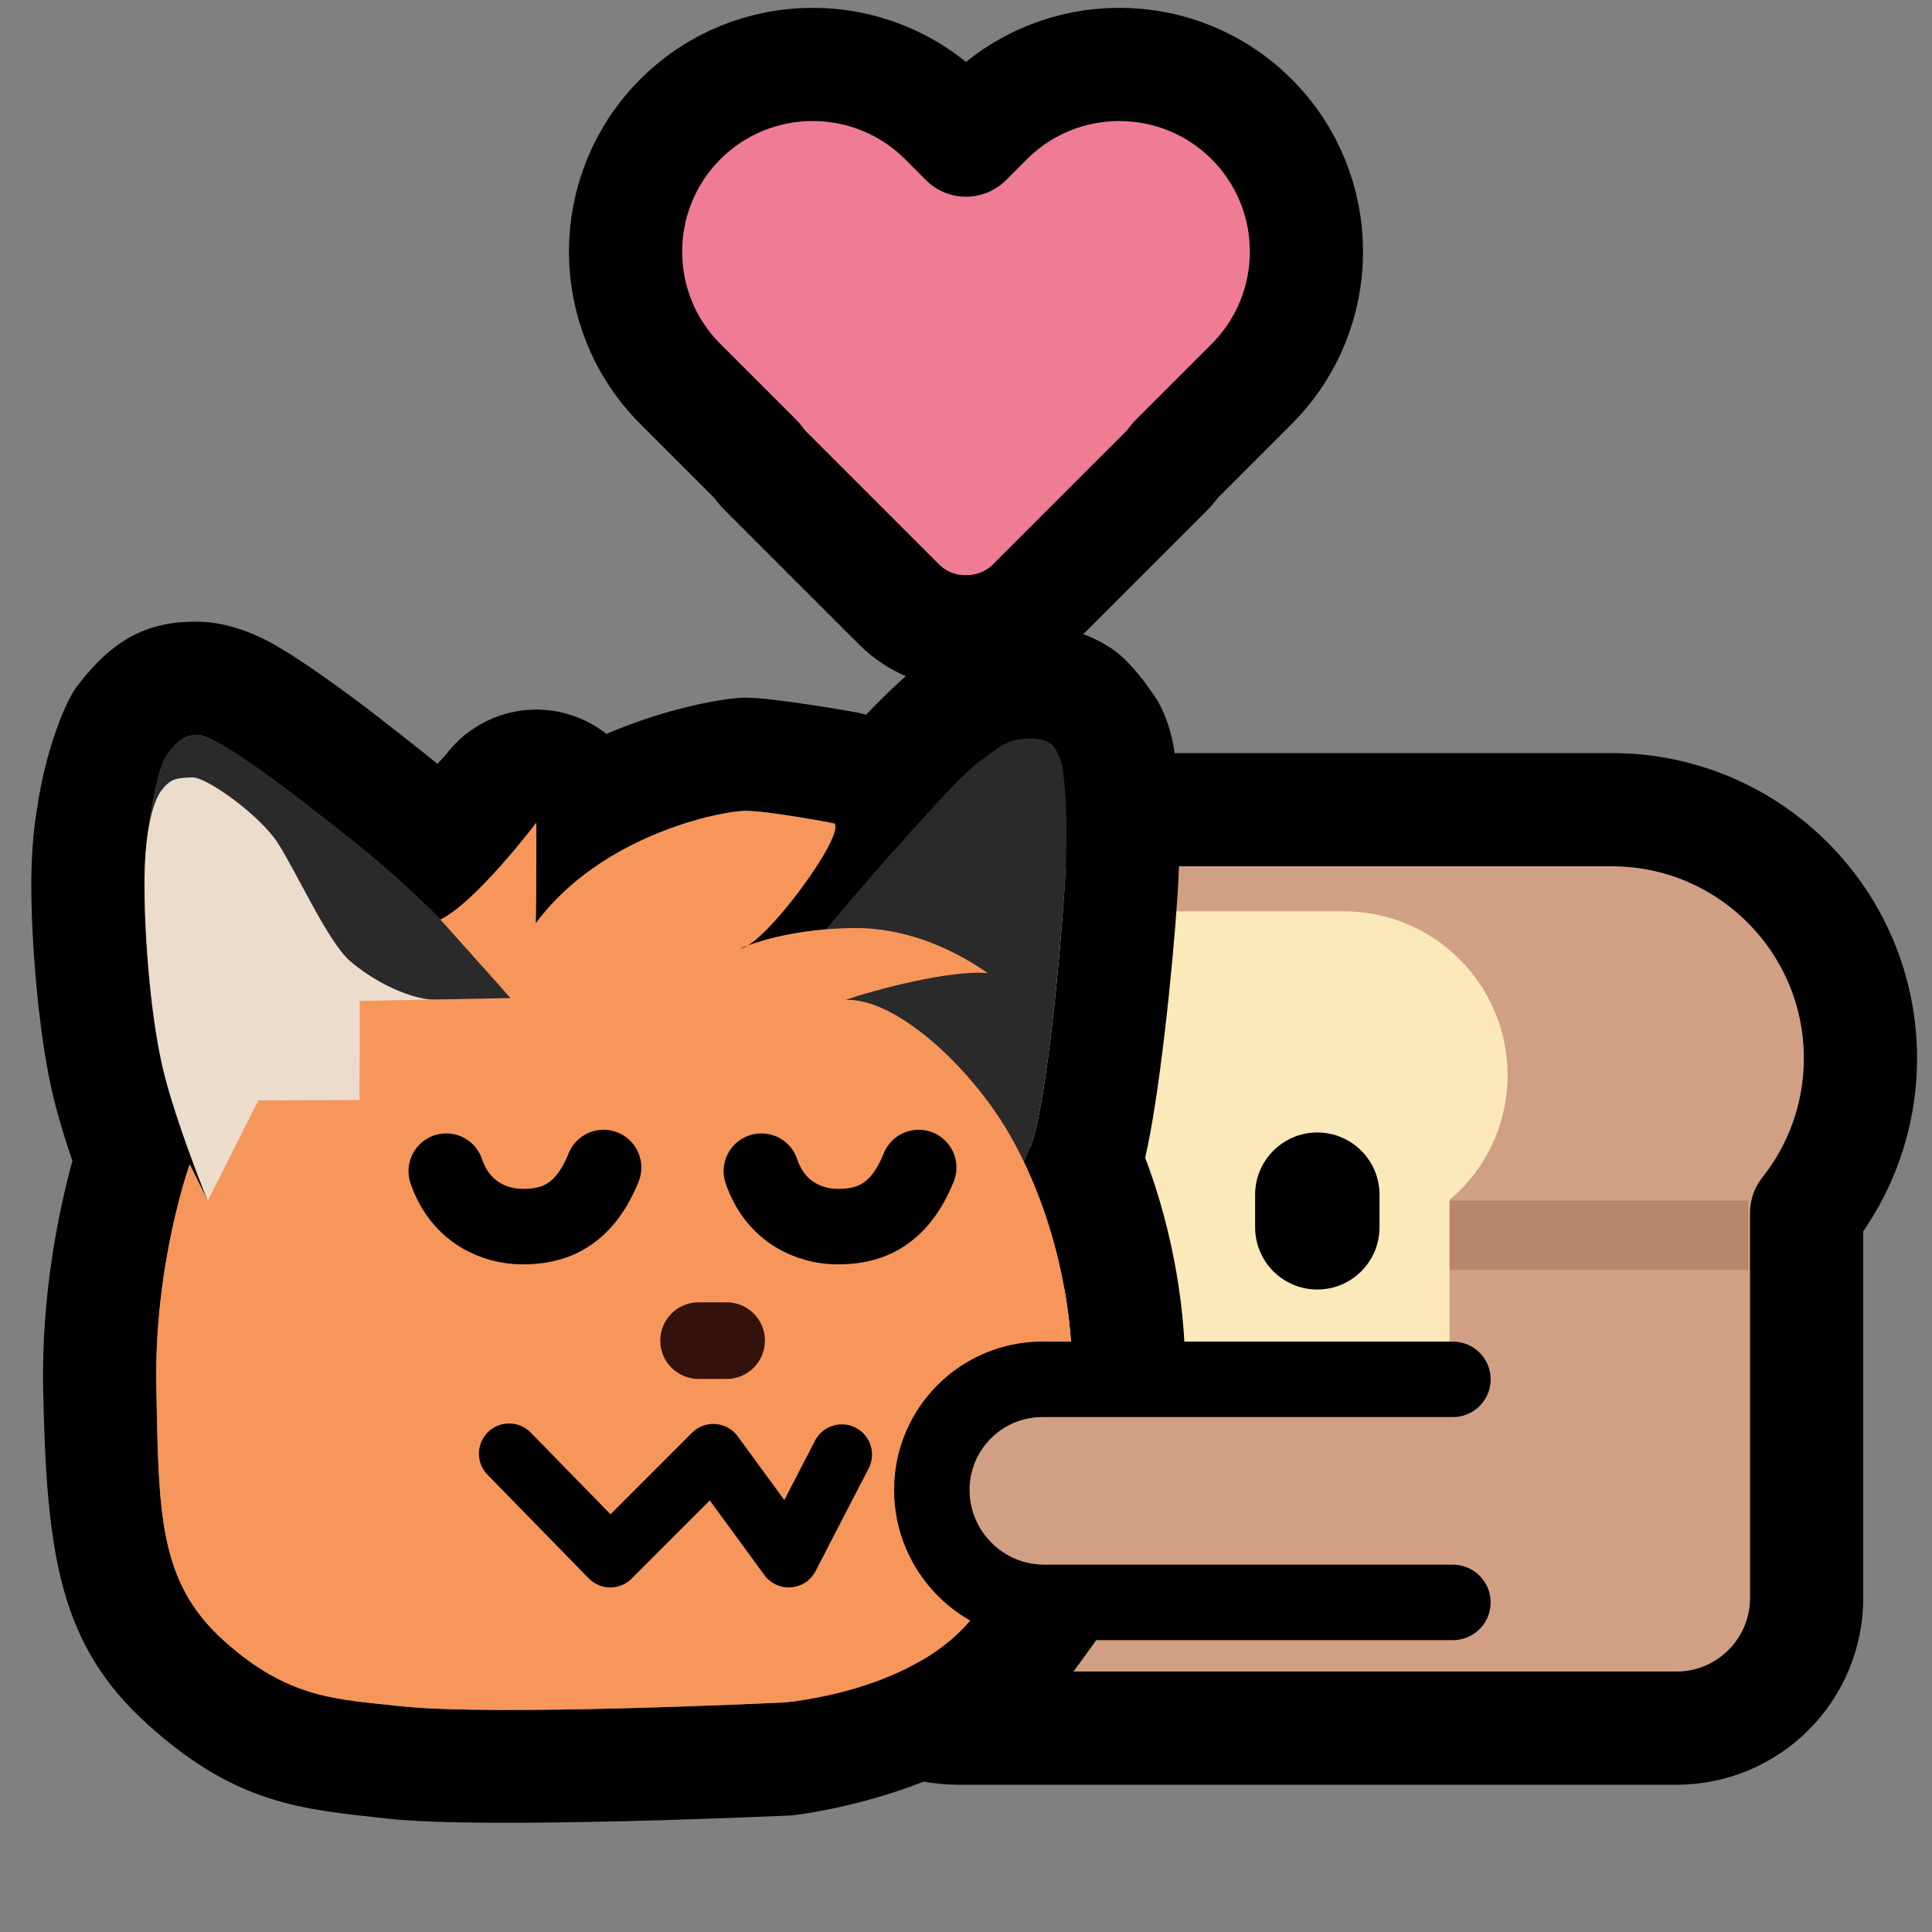 <?xml version="1.0" encoding="UTF-8" standalone="no"?>
<!DOCTYPE svg PUBLIC "-//W3C//DTD SVG 1.1//EN" "http://www.w3.org/Graphics/SVG/1.1/DTD/svg11.dtd">
<svg width="100%" height="100%" viewBox="0 0 256 256" version="1.1" xmlns="http://www.w3.org/2000/svg" xmlns:xlink="http://www.w3.org/1999/xlink" xml:space="preserve" xmlns:serif="http://www.serif.com/" style="fill-rule:evenodd;clip-rule:evenodd;stroke-linecap:round;stroke-linejoin:round;stroke-miterlimit:1.5;">
    <rect x="0" y="0" width="256" height="256" fill="#808080" stroke="none"/>
    <rect id="neobread_hug_fox_heart" x="0" y="0" width="256" height="256" style="fill:none;"/>
    <clipPath id="_clip1">
        <rect x="0" y="0" width="256" height="256"/>
    </clipPath>
    <g clip-path="url(#_clip1)">
        <g id="Right-bread" serif:id="Right bread">
            <path id="Crust" d="M213.578,107.289C231.759,107.289 246.519,122.049 246.519,140.229C246.519,147.958 243.851,155.068 239.388,160.69L239.388,211.745C239.388,221.261 231.662,228.987 222.146,228.987L126.944,228.987C117.428,228.987 109.702,221.261 109.702,211.745L109.702,160.494C105.332,154.904 102.726,147.868 102.726,140.229C102.726,122.049 117.486,107.289 135.666,107.289L213.578,107.289Z" style="fill:rgb(209,160,132);stroke:black;stroke-width:15px;"/>
            <rect id="Shadow" x="171.212" y="159.086" width="60.449" height="9.176" style="fill:rgb(186,133,109);"/>
            <path id="Slice" d="M124.789,159.431C119.798,155.454 116.597,149.324 116.597,142.453C116.597,130.478 126.319,120.756 138.294,120.756L178.062,120.756C190.038,120.756 199.76,130.478 199.76,142.453C199.76,149.094 196.77,155.041 192.065,159.023L192.065,207.263C192.065,211.948 188.261,215.751 183.576,215.751L133.278,215.751C128.593,215.751 124.789,211.948 124.789,207.263L124.789,159.431Z" style="fill:rgb(252,233,186);"/>
            <g id="Face">
                <path id="Mouth" d="M137.069,184.819L143.553,195.722L152.291,184.838L163.116,195.691L176.01,184.851" style="fill:none;stroke:black;stroke-width:6.02px;"/>
                <g id="Eyes">
                    <path id="Right-eye" serif:id="Right eye" d="M182.791,158.299L182.791,162.628C182.791,167.175 179.099,170.867 174.551,170.867C170.003,170.867 166.311,167.175 166.311,162.628L166.311,158.299C166.311,153.751 170.003,150.059 174.551,150.059C179.099,150.059 182.791,153.751 182.791,158.299Z"/>
                    <path id="Left-eye" serif:id="Left eye" d="M150.045,158.263L150.045,162.592C150.045,167.14 146.353,170.832 141.806,170.832C137.258,170.832 133.566,167.14 133.566,162.592L133.566,158.263C133.566,153.716 137.258,150.024 141.806,150.024C146.353,150.024 150.045,153.716 150.045,158.263Z"/>
                </g>
            </g>
        </g>
        <g id="Fox">
            <path id="Outline" d="M57.965,101.226L59.108,99.969C62.997,94.834 69.731,92.756 75.838,94.806C77.507,95.366 79.027,96.2 80.355,97.248C88.826,93.618 96.422,92.444 98.766,92.444C102.584,92.444 113.388,94.375 113.388,94.375C113.849,94.463 114.304,94.572 114.752,94.702C117.744,91.629 120.531,88.973 122.112,87.957C127.7,84.369 129.58,82.87 136.673,82.924C142.132,82.965 145.234,84.571 147.363,85.982C150.366,87.972 153.385,92.863 153.385,92.863C153.385,92.863 152.994,92.186 152.778,91.867C153.501,92.936 154.771,95.111 155.458,98.649C156.063,101.764 156.66,109.011 156.023,118.698C155.375,128.549 153.606,145.447 151.741,153.396C155.311,162.829 157.418,173.852 157.021,184.966C156.444,201.099 151.239,209.359 141.32,222.738C130.091,237.883 104.998,240.542 104.998,240.542C104.871,240.551 104.744,240.559 104.617,240.565C104.617,240.565 64.327,242.42 51.364,240.981C40.03,239.722 31.383,239.177 19.527,228.458C7.915,217.96 6.164,206.105 5.719,184.15C5.455,171.151 7.934,159.859 9.596,153.832C8.69,151.153 7.816,148.352 7.2,145.904C5.216,138.024 4.217,125.945 4.149,117.964C4.111,113.6 4.428,109.991 4.907,107.194C6.006,99.404 8.705,92.943 10.091,91.096C14.925,84.653 19.699,82.126 26.834,82.397C28.714,82.469 31.907,83.048 35.585,84.995C40.22,87.447 48.392,93.612 51.579,96.158C52.923,97.231 55.142,98.898 57.965,101.226ZM99.122,125.269C98.735,125.506 98.395,125.648 98.115,125.677C98.115,125.677 98.459,125.515 99.122,125.269C103.075,122.848 111.9,110.556 110.575,109.109C110.575,109.109 101.853,107.444 98.766,107.444C95.679,107.444 79.687,110.564 70.981,122.365C71.071,119.142 71.065,109.026 71.065,109.026C71.065,109.026 63.136,119.493 58.367,121.854C58.398,121.887 58.436,121.929 58.481,121.979C51.039,114.455 44.83,109.965 42.217,107.878C38.805,105.152 28.8,97.483 26.265,97.386C24.382,97.315 23.365,98.398 22.089,100.098C21.299,101.152 20.335,105.034 19.731,109.494C19.345,111.656 19.119,114.443 19.148,117.835C19.208,124.805 20.014,135.361 21.746,142.243C23.36,148.658 26.98,157.763 27.463,158.968L25.14,154.272C25.14,154.272 20.383,167.459 20.715,183.846C21.048,200.233 20.919,209.495 29.587,217.331C38.254,225.167 44.734,225.152 53.019,226.072C65.404,227.448 103.891,225.583 103.891,225.583C103.891,225.583 121.504,224.28 129.27,213.804C137.037,203.329 141.579,197.061 142.031,184.43C142.423,173.444 139.806,162.568 135.701,153.993C136.11,153.156 136.508,152.17 136.866,151.01C138.728,144.98 140.412,127.498 141.055,117.713C141.699,107.928 140.994,101.218 140.352,100.268C139.709,99.317 139.725,97.948 136.56,97.924C133.394,97.9 132.711,98.978 130.217,100.579C127.723,102.181 121.79,108.999 117.828,113.401C116.315,115.081 112.977,118.97 109.427,123.137C104.309,123.561 100.751,124.666 99.122,125.269ZM67.621,132.229L67.64,132.25L67.616,132.251C67.618,132.243 67.62,132.236 67.621,132.229ZM27.543,159.099L27.535,159.114L27.528,159.1L27.543,159.099Z"/>
            <g id="Left-ear" serif:id="Left ear">
                <path id="Outer" d="M27.517,159.102C27.517,159.102 23.478,149.124 21.746,142.243C20.014,135.361 19.208,124.805 19.148,117.835C19.088,110.865 20.813,101.798 22.089,100.098C23.365,98.398 24.382,97.315 26.265,97.386C28.8,97.483 38.805,105.152 42.217,107.878C45.85,110.78 56.439,118.328 67.623,132.222C66.65,135.974 41.821,157.644 27.517,159.102Z" style="fill:rgb(42,42,42);"/>
                <path id="Inner" d="M27.517,159.102C27.517,159.102 23.478,149.124 21.746,142.243C20.014,135.361 19.208,124.805 19.148,117.835C19.088,110.865 20.105,106.454 21.38,104.753C22.656,103.053 23.573,103.092 25.456,103.005C27.338,102.919 34.404,108.005 36.786,111.664C39.168,115.323 43.424,124.727 46.312,127.276C49.2,129.825 54.518,132.748 58.491,132.481C57.519,136.233 41.821,157.644 27.517,159.102Z" style="fill:rgb(235,220,204);"/>
            </g>
            <path id="Right-ear" serif:id="Right ear" d="M97.375,137.362C97.375,137.362 113.865,117.803 117.828,113.401C121.79,108.999 127.723,102.181 130.217,100.579C132.711,98.978 133.394,97.9 136.56,97.924C139.725,97.948 139.709,99.317 140.352,100.268C140.994,101.218 141.699,107.928 141.055,117.713C140.412,127.498 138.728,144.98 136.866,151.01C135.004,157.041 132.065,158.384 132.065,158.384L97.375,137.362Z" style="fill:rgb(42,42,42);"/>
            <path id="Body" d="M53.019,226.072C65.404,227.448 103.891,225.583 103.891,225.583C103.891,225.583 121.504,224.28 129.27,213.804C137.037,203.329 141.579,197.061 142.031,184.43C142.482,171.799 138.955,159.312 133.762,150.302C128.568,141.291 118.647,132.195 112.05,132.493C115.855,131.16 125.974,128.475 130.891,128.951C129.583,128.077 122.423,122.858 113.016,122.969C103.609,123.08 98.115,125.677 98.115,125.677C101.252,125.356 112.03,110.698 110.575,109.109C110.575,109.109 101.853,107.444 98.766,107.444C95.679,107.444 79.687,110.564 70.981,122.365C71.071,119.142 71.065,109.026 71.065,109.026C71.065,109.026 63.136,119.493 58.367,121.854C59.303,122.876 67.64,132.25 67.64,132.25L47.669,132.629L47.64,145.765L34.233,145.814L27.535,159.114L25.14,154.272C25.14,154.272 20.383,167.459 20.715,183.846C21.048,200.233 20.919,209.495 29.587,217.331C38.254,225.167 44.734,225.152 53.019,226.072Z" style="fill:rgb(247,150,91);"/>
            <g id="Face1" serif:id="Face">
                <path id="Mouth1" serif:id="Mouth" d="M67.461,192.618L80.865,206.341L94.523,192.679L104.511,206.342L111.548,192.737" style="fill:none;stroke:black;stroke-width:8px;stroke-miterlimit:5;"/>
                <path id="Nose" d="M101.36,177.64C101.36,180.442 99.085,182.717 96.283,182.717L92.565,182.717C89.763,182.717 87.488,180.442 87.488,177.64C87.488,174.838 89.763,172.563 92.565,172.563L96.283,172.563C99.085,172.563 101.36,174.838 101.36,177.64Z" style="fill:rgb(50,18,11);"/>
                <g id="Eyes1" serif:id="Eyes">
                    <path id="Right-eye1" serif:id="Right eye" d="M100.885,155.182C102.786,160.745 107.396,162.503 110.892,162.534C114.823,162.569 119.053,161.369 121.734,154.7" style="fill:none;stroke:black;stroke-width:10px;"/>
                    <path id="Left-eye1" serif:id="Left eye" d="M59.131,155.182C61.032,160.745 65.642,162.503 69.138,162.534C73.069,162.569 77.299,161.369 79.98,154.7" style="fill:none;stroke:black;stroke-width:10px;"/>
                </g>
            </g>
        </g>
        <path id="Arm" d="M192.517,212.327L138.382,212.327C130.153,212.327 123.473,205.646 123.473,197.418C123.473,189.332 130.037,182.768 138.122,182.768L192.517,182.768" style="fill:rgb(209,160,132);stroke:black;stroke-width:10px;stroke-linecap:butt;"/>
        <path id="Heart" d="M100.241,60.968L90.15,50.877C80.47,41.197 80.47,25.478 90.15,15.797C99.831,6.116 115.55,6.116 125.231,15.797L128,18.566L130.769,15.797C140.45,6.116 156.169,6.116 165.85,15.797C175.53,25.478 175.53,41.197 165.85,50.877L155.759,60.968C155.367,61.518 154.923,62.043 154.43,62.536L136.889,80.076C134.439,82.527 131.215,83.737 128,83.706C124.785,83.737 121.561,82.527 119.111,80.076L101.57,62.536C101.077,62.043 100.633,61.518 100.241,60.968Z" style="fill:rgb(239,124,148);stroke:black;stroke-width:15px;stroke-linejoin:miter;stroke-miterlimit:5;"/>
    </g>
</svg>
